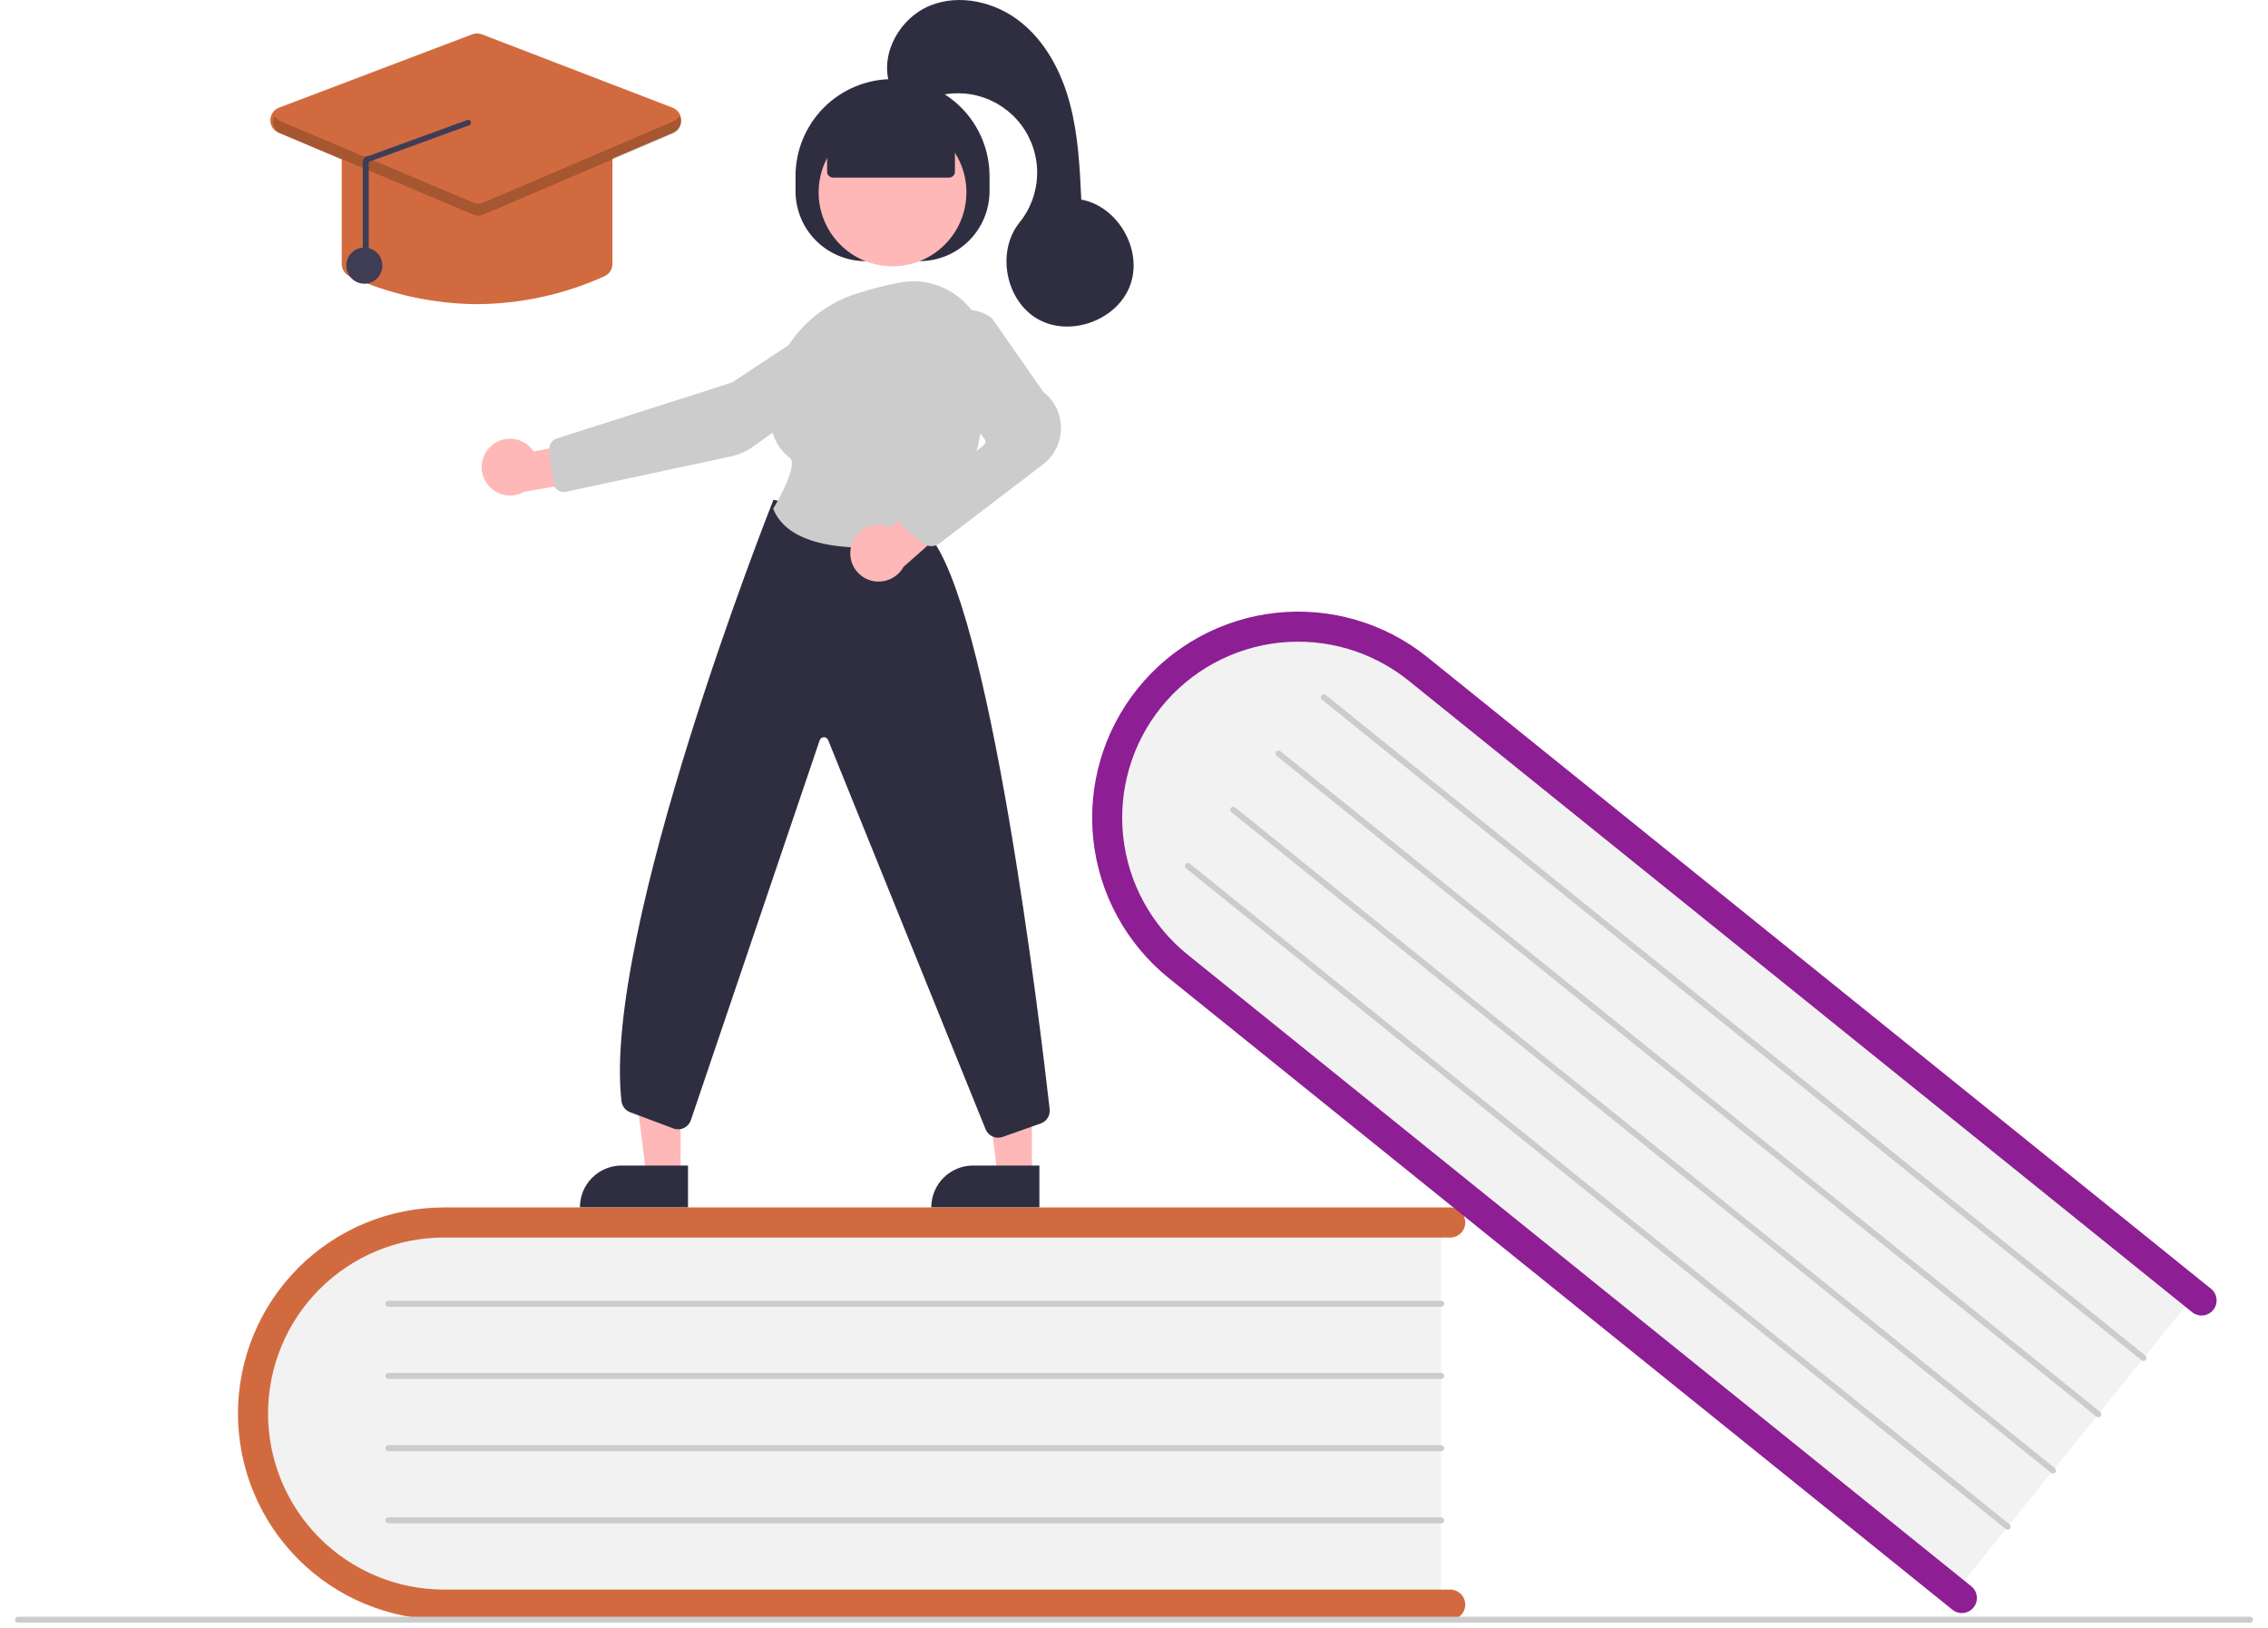 <svg width="170" height="122" viewBox="0 0 220 160" fill="none" xmlns="http://www.w3.org/2000/svg">
<g clip-path="url(#clip0)">
<path d="M140.194 119.547V157.988H43.885C32.912 157.988 23.984 149.365 23.984 138.768C23.984 128.17 32.912 119.547 43.885 119.547H140.194Z" fill="#F2F2F2"/>
<path d="M142.563 157.692C142.563 158.084 142.407 158.46 142.13 158.738C141.853 159.015 141.477 159.171 141.085 159.171H42.173C36.801 159.171 31.649 157.037 27.851 153.238C24.052 149.44 21.918 144.288 21.918 138.915C21.918 133.543 24.052 128.391 27.851 124.593C31.649 120.794 36.801 118.66 42.173 118.66H141.085C141.477 118.66 141.853 118.816 142.13 119.093C142.407 119.37 142.563 119.746 142.563 120.139C142.563 120.531 142.407 120.907 142.13 121.184C141.853 121.461 141.477 121.617 141.085 121.617H42.173C37.586 121.617 33.186 123.44 29.942 126.684C26.698 129.928 24.875 134.328 24.875 138.915C24.875 143.503 26.698 147.903 29.942 151.147C33.186 154.391 37.586 156.214 42.173 156.214H141.085C141.477 156.214 141.853 156.37 142.13 156.647C142.407 156.924 142.563 157.3 142.563 157.692Z" fill="#d16b3f"/>
<path d="M140.197 128.418H36.702C36.623 128.418 36.548 128.387 36.493 128.332C36.437 128.276 36.406 128.201 36.406 128.122C36.406 128.044 36.437 127.969 36.493 127.913C36.548 127.858 36.623 127.827 36.702 127.827H140.197C140.275 127.827 140.35 127.858 140.406 127.913C140.461 127.969 140.492 128.044 140.492 128.122C140.492 128.201 140.461 128.276 140.406 128.332C140.35 128.387 140.275 128.418 140.197 128.418Z" fill="#CCCCCC"/>
<path d="M140.197 135.515H36.702C36.623 135.515 36.548 135.484 36.493 135.428C36.437 135.373 36.406 135.298 36.406 135.219C36.406 135.141 36.437 135.066 36.493 135.01C36.548 134.955 36.623 134.923 36.702 134.923H140.197C140.275 134.923 140.35 134.955 140.406 135.01C140.461 135.066 140.492 135.141 140.492 135.219C140.492 135.298 140.461 135.373 140.406 135.428C140.35 135.484 140.275 135.515 140.197 135.515Z" fill="#CCCCCC"/>
<path d="M140.197 142.612H36.702C36.623 142.612 36.548 142.58 36.493 142.525C36.437 142.47 36.406 142.394 36.406 142.316C36.406 142.238 36.437 142.162 36.493 142.107C36.548 142.051 36.623 142.02 36.702 142.02H140.197C140.275 142.02 140.35 142.051 140.406 142.107C140.461 142.162 140.492 142.238 140.492 142.316C140.492 142.394 140.461 142.47 140.406 142.525C140.35 142.58 140.275 142.612 140.197 142.612Z" fill="#CCCCCC"/>
<path d="M140.197 149.708H36.702C36.623 149.708 36.548 149.677 36.493 149.622C36.437 149.566 36.406 149.491 36.406 149.413C36.406 149.334 36.437 149.259 36.493 149.204C36.548 149.148 36.623 149.117 36.702 149.117H140.197C140.275 149.117 140.35 149.148 140.406 149.204C140.461 149.259 140.492 149.334 140.492 149.413C140.492 149.491 140.461 149.566 140.406 149.622C140.35 149.677 140.275 149.708 140.197 149.708Z" fill="#CCCCCC"/>
<path d="M214.626 126.783L190.508 156.716L115.514 96.29C106.969 89.405 105.427 77.089 112.077 68.837C118.726 60.585 131.088 59.472 139.633 66.357L214.626 126.783Z" fill="#F2F2F2"/>
<path d="M192.533 157.97C192.287 158.275 191.929 158.47 191.54 158.512C191.15 158.554 190.759 158.439 190.454 158.194L113.434 96.135C109.25 92.764 106.578 87.87 106.003 82.529C105.428 77.187 106.999 71.837 110.37 67.653C113.74 63.47 118.634 60.797 123.976 60.223C129.317 59.648 134.668 61.219 138.851 64.59L215.871 126.649C216.022 126.77 216.148 126.921 216.241 127.091C216.335 127.262 216.393 127.449 216.414 127.642C216.435 127.835 216.417 128.03 216.363 128.217C216.308 128.403 216.217 128.577 216.095 128.728C215.973 128.879 215.823 129.005 215.653 129.098C215.482 129.191 215.295 129.25 215.102 129.271C214.909 129.291 214.713 129.274 214.527 129.219C214.341 129.164 214.167 129.073 214.016 128.951L136.996 66.892C135.227 65.466 133.194 64.402 131.014 63.761C128.834 63.121 126.549 62.916 124.29 63.158C122.031 63.401 119.842 64.086 117.847 65.175C115.853 66.264 114.093 67.735 112.667 69.504C111.241 71.274 110.178 73.307 109.538 75.487C108.899 77.667 108.695 79.952 108.938 82.211C109.182 84.471 109.868 86.66 110.957 88.653C112.047 90.647 113.519 92.407 115.289 93.832L192.309 155.891C192.614 156.137 192.809 156.494 192.851 156.884C192.893 157.274 192.779 157.665 192.533 157.97Z" fill="#8e1e94"/>
<path d="M209.063 133.69L128.473 68.756C128.443 68.731 128.418 68.701 128.399 68.667C128.381 68.633 128.369 68.596 128.365 68.557C128.361 68.519 128.364 68.479 128.375 68.442C128.386 68.405 128.404 68.37 128.429 68.34C128.453 68.31 128.483 68.284 128.517 68.266C128.551 68.247 128.589 68.236 128.627 68.231C128.666 68.227 128.705 68.231 128.742 68.242C128.78 68.253 128.814 68.271 128.845 68.295L209.434 133.23C209.464 133.254 209.489 133.284 209.508 133.318C209.526 133.353 209.538 133.39 209.542 133.429C209.547 133.467 209.543 133.506 209.532 133.544C209.521 133.581 209.503 133.616 209.479 133.646C209.454 133.676 209.424 133.701 209.39 133.72C209.356 133.739 209.319 133.75 209.28 133.754C209.241 133.759 209.202 133.755 209.165 133.744C209.128 133.733 209.093 133.715 209.063 133.69V133.69Z" fill="#CCCCCC"/>
<path d="M204.609 139.217L124.02 74.282C123.959 74.233 123.92 74.161 123.912 74.083C123.904 74.005 123.926 73.927 123.976 73.866C124.025 73.805 124.096 73.766 124.174 73.758C124.252 73.749 124.33 73.772 124.391 73.822L204.98 138.756C205.011 138.78 205.036 138.811 205.054 138.845C205.073 138.879 205.085 138.916 205.089 138.955C205.093 138.993 205.09 139.033 205.079 139.07C205.068 139.107 205.05 139.142 205.025 139.172C205.001 139.202 204.971 139.228 204.937 139.246C204.903 139.265 204.865 139.277 204.827 139.281C204.788 139.285 204.749 139.281 204.712 139.27C204.674 139.259 204.639 139.241 204.609 139.217Z" fill="#CCCCCC"/>
<path d="M200.156 144.743L119.567 79.808C119.506 79.759 119.467 79.688 119.459 79.609C119.45 79.531 119.473 79.453 119.522 79.392C119.572 79.331 119.643 79.292 119.721 79.284C119.799 79.275 119.877 79.298 119.938 79.348L200.528 144.282C200.558 144.307 200.583 144.337 200.602 144.371C200.62 144.405 200.632 144.442 200.636 144.481C200.64 144.52 200.637 144.559 200.626 144.596C200.615 144.633 200.597 144.668 200.572 144.698C200.548 144.728 200.518 144.753 200.484 144.772C200.45 144.791 200.412 144.802 200.374 144.807C200.335 144.811 200.296 144.807 200.259 144.796C200.221 144.785 200.187 144.767 200.156 144.743V144.743Z" fill="#CCCCCC"/>
<path d="M195.703 150.269L115.114 85.334C115.084 85.31 115.059 85.279 115.04 85.245C115.021 85.211 115.01 85.174 115.006 85.135C115.001 85.097 115.005 85.058 115.016 85.02C115.027 84.983 115.045 84.948 115.069 84.918C115.094 84.888 115.124 84.863 115.158 84.844C115.192 84.826 115.229 84.814 115.268 84.81C115.307 84.806 115.346 84.809 115.383 84.82C115.42 84.831 115.455 84.849 115.485 84.873L196.074 149.808C196.105 149.832 196.13 149.863 196.149 149.897C196.167 149.931 196.179 149.968 196.183 150.007C196.187 150.045 196.184 150.084 196.173 150.122C196.162 150.159 196.144 150.194 196.119 150.224C196.095 150.254 196.065 150.28 196.031 150.298C195.997 150.317 195.959 150.328 195.921 150.333C195.882 150.337 195.843 150.333 195.806 150.322C195.768 150.311 195.734 150.293 195.703 150.269Z" fill="#CCCCCC"/>
<path d="M219.704 159.466H0.296C0.217 159.466 0.142 159.435 0.087 159.38C0.031 159.324 0 159.249 0 159.171C0 159.092 0.031 159.017 0.087 158.962C0.142 158.906 0.217 158.875 0.296 158.875H219.704C219.783 158.875 219.858 158.906 219.913 158.962C219.969 159.017 220 159.092 220 159.171C220 159.249 219.969 159.324 219.913 159.38C219.858 159.435 219.783 159.466 219.704 159.466Z" fill="#CCCCCC"/>
<path d="M99.969 115.507L96.588 115.506L94.981 102.467L99.97 102.468L99.969 115.507Z" fill="#FFB8B8"/>
<path d="M94.179 114.541H100.699V118.645H90.074C90.074 118.106 90.18 117.573 90.387 117.075C90.593 116.576 90.895 116.124 91.276 115.743C91.658 115.362 92.11 115.059 92.608 114.853C93.106 114.647 93.64 114.541 94.179 114.541Z" fill="#2F2E41"/>
<path d="M65.433 115.507L62.053 115.506L60.445 102.467L65.435 102.468L65.433 115.507Z" fill="#FFB8B8"/>
<path d="M59.636 114.541H66.156V118.645H55.531C55.531 118.106 55.637 117.573 55.844 117.075C56.05 116.576 56.352 116.124 56.733 115.743C57.115 115.362 57.567 115.059 58.065 114.853C58.563 114.647 59.097 114.541 59.636 114.541Z" fill="#2F2E41"/>
<path d="M76.727 18.787V17.308C76.727 14.779 77.731 12.354 79.52 10.565C81.308 8.777 83.734 7.772 86.263 7.772H86.263C88.792 7.772 91.218 8.777 93.006 10.565C94.794 12.354 95.799 14.779 95.799 17.308V18.787C95.799 20.61 95.075 22.359 93.785 23.648C92.496 24.937 90.748 25.662 88.924 25.662H83.602C82.699 25.662 81.805 25.484 80.971 25.138C80.136 24.793 79.379 24.287 78.74 23.648C78.102 23.01 77.595 22.252 77.25 21.418C76.904 20.584 76.727 19.69 76.727 18.787Z" fill="#2F2E41"/>
<path d="M86.263 26.17C90.274 26.17 93.525 22.919 93.525 18.908C93.525 14.897 90.274 11.645 86.263 11.645C82.252 11.645 79 14.897 79 18.908C79 22.919 82.252 26.17 86.263 26.17Z" fill="#FFB8B8"/>
<path d="M46.758 43.869C47.053 43.59 47.405 43.38 47.79 43.252C48.175 43.125 48.583 43.084 48.985 43.131C49.388 43.178 49.775 43.313 50.12 43.526C50.465 43.739 50.758 44.026 50.981 44.365L57.207 43.187L58.845 46.796L50.03 48.335C49.435 48.671 48.739 48.777 48.071 48.633C47.404 48.489 46.813 48.106 46.41 47.555C46.007 47.005 45.819 46.325 45.883 45.646C45.948 44.966 46.259 44.334 46.758 43.869V43.869Z" fill="#FFB8B8"/>
<path d="M80.602 30.744L80.683 30.867L70.474 37.593L53.247 43.094C53.019 43.167 52.823 43.318 52.693 43.519C52.563 43.721 52.507 43.961 52.534 44.199L52.91 47.436C52.926 47.58 52.973 47.718 53.046 47.842C53.119 47.966 53.218 48.074 53.335 48.158C53.452 48.242 53.586 48.301 53.727 48.33C53.868 48.359 54.014 48.359 54.155 48.329L70.368 44.854C71.153 44.686 71.894 44.36 72.548 43.894L84.017 35.733C84.433 35.436 84.765 35.036 84.98 34.572C85.196 34.109 85.288 33.597 85.247 33.088C85.205 32.578 85.031 32.087 84.741 31.664C84.452 31.242 84.058 30.902 83.598 30.678C83.137 30.454 82.626 30.353 82.115 30.387C81.604 30.42 81.111 30.586 80.683 30.867L80.602 30.744Z" fill="#CCCCCC"/>
<path d="M96.648 111.806C96.388 111.806 96.135 111.731 95.917 111.589C95.7 111.447 95.529 111.245 95.424 111.008L79.927 72.714C79.891 72.631 79.83 72.561 79.753 72.514C79.676 72.466 79.586 72.444 79.495 72.449C79.405 72.454 79.318 72.487 79.247 72.542C79.175 72.598 79.123 72.675 79.096 72.761L66.453 110.041C66.399 110.215 66.311 110.375 66.193 110.513C66.076 110.651 65.931 110.764 65.768 110.844C65.605 110.924 65.427 110.97 65.246 110.979C65.065 110.988 64.884 110.96 64.714 110.896L60.474 109.306C60.244 109.22 60.042 109.073 59.891 108.879C59.739 108.686 59.645 108.454 59.617 108.211C57.71 91.594 74.343 49.653 74.511 49.232L74.558 49.115L89.72 52.469L89.752 52.503C95.801 59.103 100.774 100.727 101.709 109.004C101.744 109.303 101.676 109.605 101.516 109.86C101.356 110.115 101.115 110.308 100.83 110.407L97.088 111.731C96.947 111.781 96.798 111.806 96.648 111.806Z" fill="#2F2E41"/>
<path d="M83.588 53.819C79.915 53.819 75.819 53.086 74.558 50.063L74.529 49.994L74.569 49.929C75.564 48.297 76.879 45.511 76.172 44.989C74.78 43.959 74.104 42.265 74.164 39.954C74.294 34.938 77.712 30.483 82.67 28.871H82.67C84.054 28.428 85.462 28.065 86.887 27.785C87.927 27.575 88.999 27.598 90.029 27.852C91.058 28.107 92.018 28.585 92.841 29.255C93.673 29.929 94.346 30.779 94.811 31.743C95.276 32.708 95.522 33.764 95.53 34.835C95.582 40.196 94.757 47.663 90.529 52.79C90.331 53.028 90.055 53.188 89.751 53.243C87.717 53.611 85.655 53.803 83.588 53.819Z" fill="#CCCCCC"/>
<path d="M82.215 53.618C82.415 52.901 82.89 52.292 83.537 51.923C84.183 51.554 84.95 51.455 85.669 51.648C85.816 51.688 85.959 51.742 86.097 51.806L90.824 47.504L94.112 49.719L87.351 55.701C87.046 56.252 86.566 56.684 85.986 56.93C85.407 57.175 84.762 57.22 84.154 57.057C83.8 56.96 83.469 56.794 83.179 56.569C82.889 56.343 82.648 56.062 82.467 55.742C82.287 55.422 82.172 55.07 82.129 54.705C82.085 54.341 82.115 53.971 82.215 53.618Z" fill="#FFB8B8"/>
<path d="M90.077 53.673C89.77 53.673 89.473 53.567 89.236 53.373L87.371 51.849C87.216 51.722 87.091 51.562 87.007 51.38C86.922 51.198 86.88 50.999 86.883 50.798C86.886 50.598 86.934 50.4 87.025 50.221C87.115 50.042 87.244 49.885 87.404 49.763L95.222 43.766C95.315 43.695 95.376 43.59 95.392 43.474C95.407 43.358 95.377 43.24 95.306 43.147L90.48 36.767C89.92 36.028 89.638 35.115 89.686 34.189C89.734 33.262 90.109 32.383 90.743 31.706C91.411 30.985 92.325 30.541 93.305 30.463C94.285 30.384 95.258 30.677 96.032 31.283L96.063 31.315L101.102 38.531C101.647 38.958 102.086 39.506 102.384 40.131C102.682 40.755 102.832 41.441 102.822 42.133C102.812 42.826 102.641 43.506 102.325 44.122C102.008 44.738 101.553 45.272 100.996 45.683L90.869 53.412C90.64 53.581 90.362 53.673 90.077 53.673Z" fill="#CCCCCC"/>
<path d="M79.832 16.864V13.261L86.265 10.452L92.399 13.261V16.864C92.399 17.021 92.337 17.172 92.226 17.283C92.115 17.394 91.965 17.456 91.808 17.456H80.423C80.267 17.456 80.116 17.394 80.005 17.283C79.894 17.172 79.832 17.021 79.832 16.864Z" fill="#2F2E41"/>
<path d="M85.965 8.25C85.019 5.222 87.005 1.753 89.942 0.554C92.879 -0.644 96.392 0.194 98.87 2.174C101.348 4.153 102.886 7.119 103.7 10.184C104.515 13.25 104.669 16.446 104.82 19.615C108.428 20.277 110.883 24.557 109.633 28.006C108.383 31.455 103.756 33.169 100.561 31.366C97.366 29.563 96.441 24.717 98.747 21.864C99.838 20.514 100.447 18.838 100.479 17.103C100.51 15.367 99.961 13.671 98.92 12.282C97.878 10.894 96.403 9.892 94.728 9.437C93.053 8.981 91.274 9.097 89.672 9.767C87.894 10.511 85.663 8.579 85.965 8.25Z" fill="#2F2E41"/>
<path d="M45.424 29.89C41.104 29.862 36.838 28.927 32.901 27.147C32.667 27.043 32.468 26.873 32.329 26.657C32.19 26.442 32.116 26.19 32.117 25.934V15.165C32.118 14.812 32.258 14.474 32.507 14.225C32.757 13.975 33.095 13.835 33.448 13.835H57.4C57.752 13.835 58.09 13.975 58.34 14.225C58.589 14.474 58.73 14.812 58.73 15.165V25.934C58.731 26.19 58.658 26.442 58.518 26.657C58.379 26.873 58.18 27.043 57.946 27.147C54.01 28.927 49.744 29.862 45.424 29.89Z" fill="#d16b3f"/>
<path d="M45.421 21.166C45.244 21.166 45.068 21.131 44.904 21.062L25.911 13.049C25.666 12.945 25.458 12.771 25.313 12.548C25.168 12.325 25.093 12.064 25.098 11.799C25.103 11.533 25.187 11.274 25.34 11.057C25.493 10.84 25.708 10.673 25.956 10.579L44.95 3.373C45.256 3.257 45.594 3.257 45.9 3.375L64.638 10.581C64.886 10.676 65.099 10.842 65.251 11.059C65.403 11.276 65.486 11.534 65.491 11.798C65.496 12.063 65.422 12.323 65.278 12.546C65.134 12.768 64.927 12.942 64.684 13.046L45.945 21.059C45.779 21.13 45.601 21.166 45.421 21.166Z" fill="#d16b3f"/>
<path d="M34.341 27.88C35.321 27.88 36.115 27.086 36.115 26.106C36.115 25.126 35.321 24.332 34.341 24.332C33.361 24.332 32.566 25.126 32.566 26.106C32.566 27.086 33.361 27.88 34.341 27.88Z" fill="#3F3D56"/>
<path opacity="0.2" d="M64.748 11.909L46.009 19.922C45.863 19.985 45.706 20.017 45.547 20.017C45.388 20.018 45.23 19.986 45.084 19.924L26.091 11.911C25.852 11.813 25.653 11.638 25.525 11.414C25.442 11.559 25.39 11.721 25.373 11.887C25.356 12.054 25.375 12.223 25.429 12.382C25.483 12.54 25.569 12.686 25.683 12.809C25.797 12.932 25.936 13.029 26.091 13.094L45.084 21.107C45.23 21.169 45.388 21.2 45.547 21.2C45.706 21.2 45.863 21.167 46.009 21.105L64.748 13.092C64.902 13.026 65.04 12.929 65.153 12.806C65.267 12.683 65.353 12.537 65.406 12.379C65.459 12.22 65.477 12.052 65.46 11.886C65.444 11.72 65.392 11.559 65.308 11.414C65.181 11.636 64.984 11.81 64.748 11.909Z" fill="black"/>
<path d="M34.479 26.099C34.558 26.099 34.633 26.068 34.688 26.013C34.744 25.957 34.775 25.882 34.775 25.803V15.909L44.528 12.356C44.606 12.357 44.682 12.327 44.738 12.273C44.794 12.218 44.826 12.143 44.828 12.065C44.829 11.986 44.799 11.911 44.744 11.854C44.69 11.798 44.615 11.766 44.536 11.765L34.784 15.318C34.705 15.316 34.627 15.33 34.554 15.359C34.482 15.388 34.415 15.432 34.36 15.488C34.304 15.543 34.259 15.608 34.229 15.681C34.199 15.753 34.183 15.831 34.184 15.909V25.803C34.184 25.882 34.215 25.957 34.27 26.013C34.326 26.068 34.401 26.099 34.479 26.099Z" fill="#3F3D56"/>
</g>
<defs>
<clipPath id="clip0">
<rect width="220" height="159.466" fill="white"/>
</clipPath>
</defs>
</svg>
